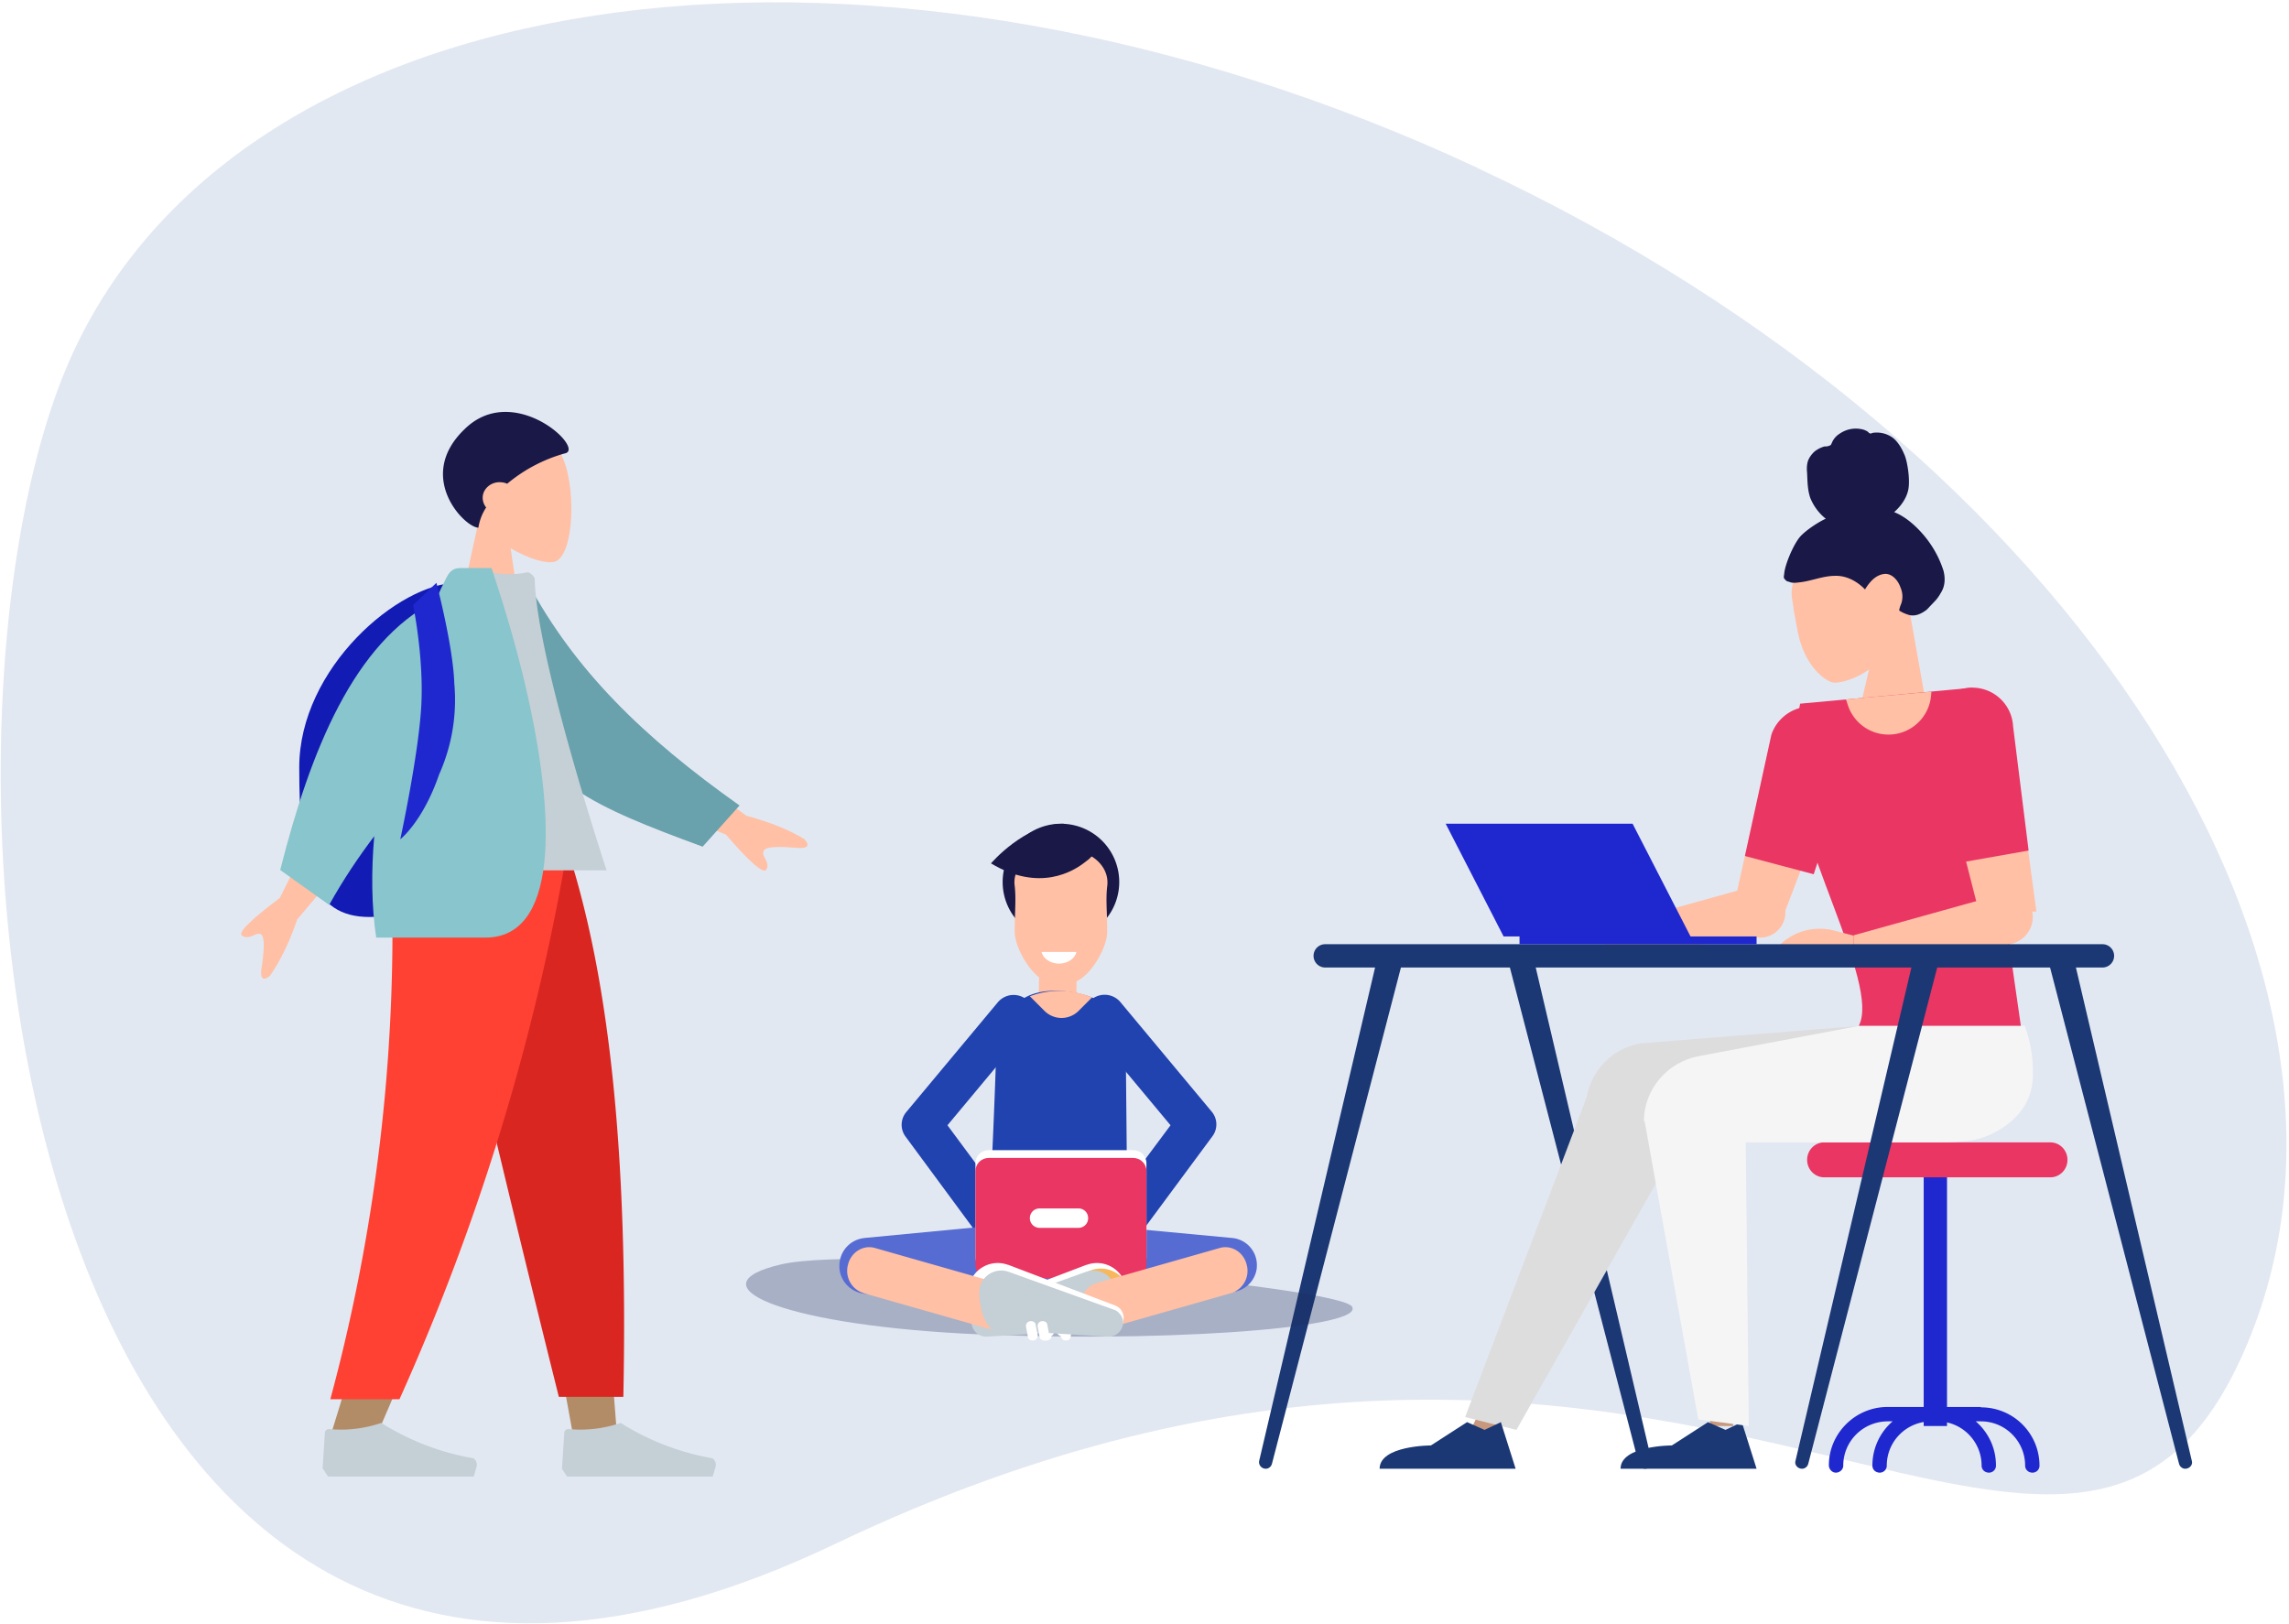 <svg xmlns="http://www.w3.org/2000/svg" fill="none" viewBox="0 0 589 418"><path fill="#B7C6E0" fill-rule="evenodd" d="M380.2 43.2C226.3-28.6 64.6-7.5 19 90.3-26.6 188.1.4 500 215 397.3c214.8-102.5 315.7 50.8 361.3-47 45.6-97.8-42.2-235.3-196-307l-.1-.1z" clip-rule="evenodd" opacity=".4"/><g fill-rule="evenodd" clip-rule="evenodd" filter="url(#filter0_d)"><path fill="#1F28CF" d="M509.7 360.1h-24c-8.3 0-15.1 6.8-15.1 15 0 1 .8 1.9 1.8 1.9s1.9-.8 1.9-1.8c0-6.3 5.1-11.4 11.5-11.4h1.2a15 15 0 0 0-5.2 11.4c0 1 .8 1.8 1.9 1.8 1 0 1.8-.8 1.8-1.8 0-6.3 5.1-11.4 11.5-11.4h1.5c6.3 0 11.4 5.1 11.4 11.4 0 1 .8 1.8 1.9 1.8 1 0 1.8-.8 1.8-1.8 0-4.6-2-8.6-5.2-11.4h1.3c6.3 0 11.4 5.1 11.4 11.4 0 1 .8 1.8 1.9 1.8 1 0 1.8-.8 1.8-1.8a15 15 0 0 0-15.1-15"/><path fill="#1F28CF" d="M495 365h6v-67h-6v67z"/><path fill="#EA3663" d="M527.6 301h-58.2c-2.4 0-4.4-2-4.4-4.5s2-4.5 4.4-4.5h58.2c2.4 0 4.4 2 4.4 4.5s-2 4.5-4.4 4.5z"/><path fill="#1B3874" d="M423.3 376c1.1 0 2-1 1.7-2l-30.3-129H388l33.7 129.7c.2.8.9 1.3 1.6 1.3z"/><path fill="#FFC0A5" d="M477.4 185.4L497 187l-6-33.8-7.6 6.6-6 25.6z"/><path fill="#FFC0A5" d="M462.2 146a9.7 9.7 0 0 0-1 6.5l.3 2v.2l1 5.4c1.3 7.4 5.3 12 8.6 13.4 1.7.8 7.9-1 11.9-4.9 3.8-3.5 9.4-12 8.8-15.7l-1.2-6.6s-6.4-10-22.8-5.2c-3 1-4.6 3-5.6 4.9zm-13.7 91.6a6.5 6.5 0 1 0 8.8-9.6 6.5 6.5 0 0 0-8.8 9.6z"/><path fill="#FFC0A5" d="M446 231.8l12 4.2 16.1-42.1c2.3-4.5 0-10-4.7-11.6-4.7-1.6-13.3 3.1-14.2 8l-9.2 41.5z"/><path fill="#C8987E" d="M383.6 367H378l8.9-19h8.1l-11.4 19z"/><path fill="#DDD" d="M435.6 283H486l-7.2-21-56.5 4.5a17 17 0 0 0-14 13.8L377 362.7l13.2 3.3 46.8-82.7-1.4-.3z"/><path fill="#C8987E" d="M446 365h-5.7l-4.3-17h8.3l1.7 17z"/><path fill="#1B3874" d="M439.5 364l4.5 2 4.2-2 3.8 12h-35c0-6 13.2-6 13.2-6l9.3-6zm-62 0l4.5 2 4.2-2 3.8 12h-35c0-6 13.2-6 13.2-6l9.3-6z"/><path fill="#F5F5F5" d="M423.2 286.6h-.2c0-8.2 6-15.3 14.2-16.8l41.3-7.8H521c1.2 3.3 2.2 7.4 2.1 12.8-.1 7.9-5.4 12.7-11.4 15.4-4.4 1.9-10.1 1.8-14.3 1.8h-48.2l.8 73-13-1.7-13.8-76.7z"/><path fill="#FFC0A5" d="M413 243l38.4-3.1L455 225l-42 11.7v6.3z"/><path fill="#EA3663" d="M520 262l-12.5-87-44.3 4.1-2.2 12.3c-.3 22 23 59.7 17.3 70.6H520z"/><path fill="#EA3663" d="M449 218.3l17.7 4.7 9.4-29a10.7 10.7 0 0 0-20.3-6.9l-6.8 31.2z"/><path fill="#FFC0A5" d="M477 245l39.7-3.5L519 227l-42 11.7v6.3z"/><path fill="#FFC0A5" d="M515 241a7 7 0 1 0 2-14 7 7 0 0 0-2 14zm-38-2.2l-5.4-1.4c-4.4-1-9 0-12.5 2.8L452 246l25-.8v-6.4z"/><path fill="#FFC0A5" d="M509.3 233l14.7-.4-6.2-46.1c-.1-5-4.5-7.1-9.5-6.3-5 .8-10.6 9-9 13.7l10 39.1z"/><path fill="#EA3663" d="M504.4 220l17.6-3.1-4-32a10.5 10.5 0 1 0-20.7 3l7 32.1h.1z"/><path fill="#1B3874" d="M541 247H341a3 3 0 1 1 0-6h200a3 3 0 1 1 0 6z"/><path fill="#1B3874" d="M325.7 376c-1.1 0-1.9-1-1.7-2l30.3-129h6.7l-33.7 129.7c-.2.8-.9 1.3-1.6 1.3zm236.6 0c1.1 0 2-1 1.7-2l-30.3-129H527l33.7 129.7c.2.8.9 1.3 1.6 1.3zm-98.6 0c-1.1 0-2-1-1.7-2l30.3-129h6.7l-33.7 129.7c-.2.8-.9 1.3-1.6 1.3"/><path fill="#FFC0A5" d="M475 178l.4 1.2a11 11 0 0 0 21.5-2.2l.1-1-22 2z"/><path fill="#1F28CF" d="M435 239h-48.1L372 210h48.1l14.9 29zm-44 2h61v-2h-61v2z"/><path fill="#191847" d="M463.5 135.8c1.8-1.8 4.9-3.7 6.3-4.3a13.2 13.2 0 0 1-4-5.4c-.7-2.1-.7-4.2-.8-6.4-.1-1-.1-2 .2-3 .3-.9.9-1.7 1.6-2.4a7 7 0 0 1 2.7-1.4c.4 0 .8 0 1.2-.2.5-.1.5-.4.7-.8a5 5 0 0 1 2-2.3 7.3 7.3 0 0 1 6.2-1c.5.2 1 .4 1.3.8l.4.2.6-.2a7 7 0 0 1 5.2 1.3c.9.7 2 2.1 2.8 4 .9 1.7 1.7 7 1.1 9.5-.5 2.2-2 4.2-3.6 5.6 2 .8 3.8 2.1 5.4 3.6 3.4 3.2 5.9 7.1 7.3 11.5.5 2 .4 4-.7 5.7-.5.9-1 1.6-1.7 2.3l-1.9 2c-1.3 1-3 1.9-4.8 1.3-.6-.2-1.4-.5-2-.9-.2 0-.3-.2-.3-.4l.3-1c.7-1.5.7-3.2 0-4.8-.6-1.7-2.1-3.5-4-3.4-2.4.2-4 2.2-5.1 4-2-2.1-4.8-3.6-7.7-3.5-3.2 0-6.2 1.4-9.4 1.7-.8.1-1.7.2-2.5-.2-.4 0-.8-.3-1-.6-.4-.3-.3-.8-.2-1.3.1-2.3 2.5-8.1 4.4-10z"/></g><path fill="#212D5F" fill-rule="evenodd" d="M348 336.5c2.2 5.6-53 9.2-100.4 6.7-47.5-2.6-69.3-12.5-46.6-17.8 22.6-5.3 144.7 5.5 147 11v.1z" clip-rule="evenodd" opacity=".3"/><g fill-rule="evenodd" clip-rule="evenodd" filter="url(#filter1_d)"><path fill="#2143AF" d="M255.3 317c-1.6 0-3.2-.7-4.3-2.1l-18-24.4a5.1 5.1 0 0 1 .2-6.3l23.6-28.3a5.3 5.3 0 0 1 7.3-.7 5 5 0 0 1 .7 7.2l-21 25.2 15.7 21.2a5.1 5.1 0 0 1-1.2 7.2c-.9.7-2 1-3 1zm34.3 0a5 5 0 0 1-3-1 5.1 5.1 0 0 1-1.2-7.2l15.8-21.2-21-25.2a5.1 5.1 0 0 1 .7-7.2 5.3 5.3 0 0 1 7.4.7l23.5 28.2a5.1 5.1 0 0 1 .2 6.3L293.8 315a5.2 5.2 0 0 1-4.2 2.1"/><path fill="#191847" d="M288 225a15 15 0 1 1-30 0 15 15 0 0 1 30 0z"/><path fill="#FFC0A5" d="M277 243.7V267h-10l.5-22.6.1-6.4 9.4 5.7z"/><path fill="#2143AF" d="M256.4 265c0-4.3 3.8-8.5 7.8-10.5 5.9-3 15-.9 18 .8a16 16 0 0 1 7.5 14.6l.3 32.1h-35s1.3-27.3 1.4-37"/><path fill="#FFC0A5" d="M281 254.7a21.6 21.6 0 0 0-16-.3l3.8 3.8a6.2 6.2 0 0 0 8.7 0l3.5-3.5zm-5.2-37.7h-5.6c-5 0-9.8 4.1-9.1 9 .4 3.7 0 6.4 0 11.8 0 4.5 5.2 13.2 9.8 13.2h4.2c4.6 0 9.8-8.7 9.8-13.2 0-5.4-.4-8.1 0-11.7.7-5-4-9.1-9-9.1"/><path fill="#FFFEFF" d="M268 243c.4 1.7 2.3 3 4.5 3s4.1-1.3 4.5-3h-9z"/><path fill="#566CD3" d="M278.5 334h-11c-7.9 0-13.8-7.3-12.3-15l.7-16h34.2l.7 16c1.5 7.7-4.4 15-12.3 15"/><path fill="#566CD3" d="M222.5 316.6l48.1-4.6 1.4 14.4-48.1 4.6c-4 .3-7.5-2.5-7.9-6.5v-.1c-.3-4 2.5-7.4 6.5-7.8"/><path fill="#566CD3" d="M317 316.6l-48-4.5-1.4 14 48 4.4a7 7 0 0 0 7.8-6.2v-.2a7 7 0 0 0-6.4-7.5"/><path fill="#fff" d="M291.5 325h-37c-2 0-3.5-1.5-3.5-3.4v-24.2c0-1.9 1.5-3.4 3.5-3.4h37c2 0 3.5 1.5 3.5 3.4v24.2c0 1.9-1.5 3.4-3.5 3.4z"/><path fill="#EA3663" d="M291.5 327h-37c-2 0-3.5-1.5-3.5-3.4v-24.2c0-1.9 1.5-3.4 3.5-3.4h37c2 0 3.5 1.5 3.5 3.4v24.2c0 1.9-1.5 3.4-3.5 3.4z"/><path fill="#fff" d="M277.5 314h-10a2.5 2.5 0 1 1 0-5h10c1.4 0 2.5 1.1 2.5 2.5s-1.1 2.5-2.5 2.5zM254 341l13.8-.8v.2c-.2.9.5 1.6 1.3 1.6.6 0 1.1-.5 1.2-1.1l.2-1h1.5v.4c-.2.8.4 1.6 1.3 1.6.6 0 1.1-.5 1.2-1.2l.2-1 8.7-.5.5-.3 1-.3c4-1.5 6-6.1 4.6-10.3a7.6 7.6 0 0 0-9.8-4.8h-.1L252 334a3 3 0 0 0-1.2.8c-2.2 2.4-.2 6.5 3 6.3"/><path fill="#F7B75D" d="M276.4 335a7.5 7.5 0 1 1 14.1-5 7.5 7.5 0 0 1-14 5"/><path fill="#C5CFD6" d="M252 335.2l27.5-9.9c3-1 6.1.5 7.2 3.4 1 2.8-.5 10.5-3.4 11.5L254 342c-3.3.2-5.3-3.7-3-6a3 3 0 0 1 1-.8z"/><path fill="#fff" d="M274.7 338c.8 0 1.4.6 1.3 1.4l-.5 2.6c0 .6-.6 1-1.2 1-.8 0-1.4-.6-1.3-1.4l.5-2.6c0-.6.6-1 1.2-1zm-5 0c.8 0 1.4.6 1.3 1.4l-.5 2.6c0 .6-.6 1-1.2 1-.8 0-1.4-.6-1.3-1.4l.5-2.6c0-.6.6-1 1.2-1z"/><path fill="#FFC0A5" d="M313.8 319.2l-31.6 9a6 6 0 0 0-4 7.3c.8 3.3 4 5.2 7 4.3l31.6-9a6 6 0 0 0 4-7.3c-.8-3.3-4-5.2-7-4.3z"/><path fill="#fff" d="M285 341l-13.8-.8v.2c.2.9-.5 1.6-1.3 1.6-.6 0-1.1-.5-1.2-1.1l-.2-1H267v.4c.2.8-.4 1.6-1.3 1.6-.6 0-1.1-.5-1.2-1.2l-.2-1-8.7-.5-.5-.3-1-.3c-4-1.5-6-6.1-4.6-10.3a7.6 7.6 0 0 1 9.8-4.8h.1L287 334c.4.2.8.4 1.2.8 2.2 2.4.2 6.5-3 6.3"/><path fill="#FFC0A5" d="M225.2 319.2l31.6 9a6 6 0 0 1 4 7.3c-.8 3.3-4 5.2-7 4.3l-31.6-9a6 6 0 0 1-4-7.3c.8-3.3 4-5.2 7-4.3z"/><path fill="#C5CFD6" d="M287 335.2l-27.5-9.9c-3-1-6.1.5-7.2 3.4-1 2.8.5 10.5 3.4 11.5L285 342c3.3.2 5.3-3.7 3-6a3 3 0 0 0-1-.8"/><path fill="#fff" d="M265.3 338c-.8 0-1.4.6-1.3 1.4l.5 2.6c0 .6.6 1 1.2 1 .8 0 1.4-.6 1.3-1.4l-.5-2.6c0-.6-.6-1-1.2-1zm3 0c-.8 0-1.4.6-1.3 1.4l.5 2.6c0 .6.6 1 1.2 1 .8 0 1.4-.6 1.3-1.4l-.5-2.6c0-.6-.6-1-1.2-1z"/><path fill="#191847" d="M273.7 210c-10 0-18.7 10.2-18.7 10.2 12.5 7.5 21.3 2 24.3-.4 1-.7 2.7-2.1 2.7-4l-8.3-5.8z"/></g><g fill-rule="evenodd" clip-rule="evenodd" filter="url(#filter2_d)"><path fill="#FFC0A5" d="M131.4 139.1c4.6 2.7 9 4 11.2 3.5 5.3-1.3 5.8-20.3 1.7-27.8-4.1-7.4-25.2-10.7-26.3 4.1-.3 5.2 1.9 9.7 5.1 13.5l-5.8 26.6h17l-2.9-19.9z"/><path fill="#191847" d="M119.6 108.4c-12.9 12.3 0 25.4 3.5 25.4a13 13 0 0 1 2-5.2 4 4 0 0 1-.9-2.5c0-2.2 2-4 4.3-4 .7 0 1.4.1 2 .4 4.3-3.6 9.4-6.3 14.8-7.8 5.6-1-13-18.7-25.7-6.3z"/><path fill="#B28B67" d="M111.9 221l24 83 11.4 62.5h11.4L147.3 221h-35.4z"/><path fill="#B28B67" d="M101.4 221c1.6 43.2 1 66.7.6 70.6-.4 4-2.5 30.2-17 76.1h11.8c19.3-44 26-70.3 28.2-76 2.2-5.9 8.8-29.4 18.3-70.7h-42 .1z"/><path fill="#DA2621" d="M111.2 221a6645 6645 0 0 0 32.6 136.5h16.6c1.3-64.1-4-106.4-13-136.5h-36.2z"/><path fill="#FF4133" d="M100.7 221A463 463 0 0 1 85 358.1h17.8c19.7-43.8 34-89.8 42.4-137.1h-44.5z"/><path fill="#C5CFD6" d="M83 376l.6-9.2c0-.7.6-1.1 1.3-1a32 32 0 0 0 13.2-1.6 65.4 65.4 0 0 0 23.7 9.1 2 2 0 0 1 .8 2.3l-.7 2.4H84.4l-1.3-2H83zm61.6 0l.6-9.2c0-.7.6-1.1 1.3-1a32 32 0 0 0 13.2-1.6 65.4 65.4 0 0 0 23.6 9.1 2 2 0 0 1 .8 2.3l-.7 2.4h-37.5l-1.3-2z"/><path fill="#121BB4" d="M95.1 234c15.1 0 15.9-12.9 15.9-38.5s21.7-47.5 6.7-47.5S77 169.9 77 195.5 80.1 234 95.1 234z"/><path fill="#FFC0A5" d="M192 207.9l-22.1-16.1-4.9 12 21.8 9c6.2 7.2 9.7 10.2 10.4 9 .6-1 .1-2-.3-2.8-.4-.7-.7-1.3-.4-2 .5-1.3 4.6-1.1 8.6-.8 3.9.3 2.7-1.4 1.8-2.3-4-2.4-9-4.4-15-6h.1zM76.5 234.6l17.6-20.9-11.6-5.7L72 229.1c-7.6 5.7-10.9 9-9.7 9.7 1 .7 2 .3 2.8 0 .7-.4 1.4-.6 2-.4 1.2.7.8 4.8.2 8.7-.6 3.9 1.3 2.8 2.2 2 2.7-3.9 5-8.7 7-14.5z"/><path fill="#69A1AC" d="M136 148.3c12 22.2 29.3 39.3 54.3 57l-9.5 10.6c-28-10.3-42.7-16.6-50-37.6-1.8-5.3-3-22-4.2-30.9l9.4.9z"/><path fill="#C5CFD6" d="M102.8 222h53.3s-18.1-54.6-18.5-75c0-.6-1.3-1.8-1.9-1.7a22.8 22.8 0 0 1-13.4-1.3c-12.6 20.1-17 44.9-19.5 78z"/><path fill="#89C5CC" d="M125 239.3H96.8c-1.2-8-1.3-17-.5-26.1-4 5.3-8 11.2-11.6 17.7l-12.6-9c7.8-30.8 19-58.6 40-69.3.9-2.2 1.9-4.2 2.8-6 .5-.9 1.3-2.4 3.4-2.4h8.2c3.3 10 6.3 20 8.7 30.3 8.3 35.6 8 64.8-10.3 64.8h.1z"/><path fill="#1F28CF" d="M106.3 153.7l6-5.7s4.3 16.3 4.6 25.9a47 47 0 0 1-3.9 23.4c-4.2 12.2-10 16.7-10 16.7s4.7-21.7 5.4-34.3c.7-12.5-2.1-26-2.1-26z"/></g><defs><filter id="filter0_d" width="280.1" height="308.7" x="304" y="90.3" color-interpolation-filters="sRGB" filterUnits="userSpaceOnUse"><feFlood flood-opacity="0" result="BackgroundImageFix"/><feColorMatrix in="SourceAlpha" values="0 0 0 0 0 0 0 0 0 0 0 0 0 0 0 0 0 0 127 0"/><feOffset dy="2"/><feGaussianBlur stdDeviation="10"/><feColorMatrix values="0 0 0 0 0 0 0 0 0 0 0 0 0 0 0 0 0 0 0.1 0"/><feBlend in2="BackgroundImageFix" result="effect1_dropShadow"/><feBlend in="SourceGraphic" in2="effect1_dropShadow" result="shape"/></filter><filter id="filter1_d" width="147.4" height="173" x="196" y="192" color-interpolation-filters="sRGB" filterUnits="userSpaceOnUse"><feFlood flood-opacity="0" result="BackgroundImageFix"/><feColorMatrix in="SourceAlpha" values="0 0 0 0 0 0 0 0 0 0 0 0 0 0 0 0 0 0 127 0"/><feOffset dy="2"/><feGaussianBlur stdDeviation="10"/><feColorMatrix values="0 0 0 0 0 0 0 0 0 0 0 0 0 0 0 0 0 0 0.1 0"/><feBlend in2="BackgroundImageFix" result="effect1_dropShadow"/><feBlend in="SourceGraphic" in2="effect1_dropShadow" result="shape"/></filter><filter id="filter2_d" width="185.7" height="314" x="42.1" y="86" color-interpolation-filters="sRGB" filterUnits="userSpaceOnUse"><feFlood flood-opacity="0" result="BackgroundImageFix"/><feColorMatrix in="SourceAlpha" values="0 0 0 0 0 0 0 0 0 0 0 0 0 0 0 0 0 0 127 0"/><feOffset dy="2"/><feGaussianBlur stdDeviation="10"/><feColorMatrix values="0 0 0 0 0 0 0 0 0 0 0 0 0 0 0 0 0 0 0.1 0"/><feBlend in2="BackgroundImageFix" result="effect1_dropShadow"/><feBlend in="SourceGraphic" in2="effect1_dropShadow" result="shape"/></filter></defs></svg>